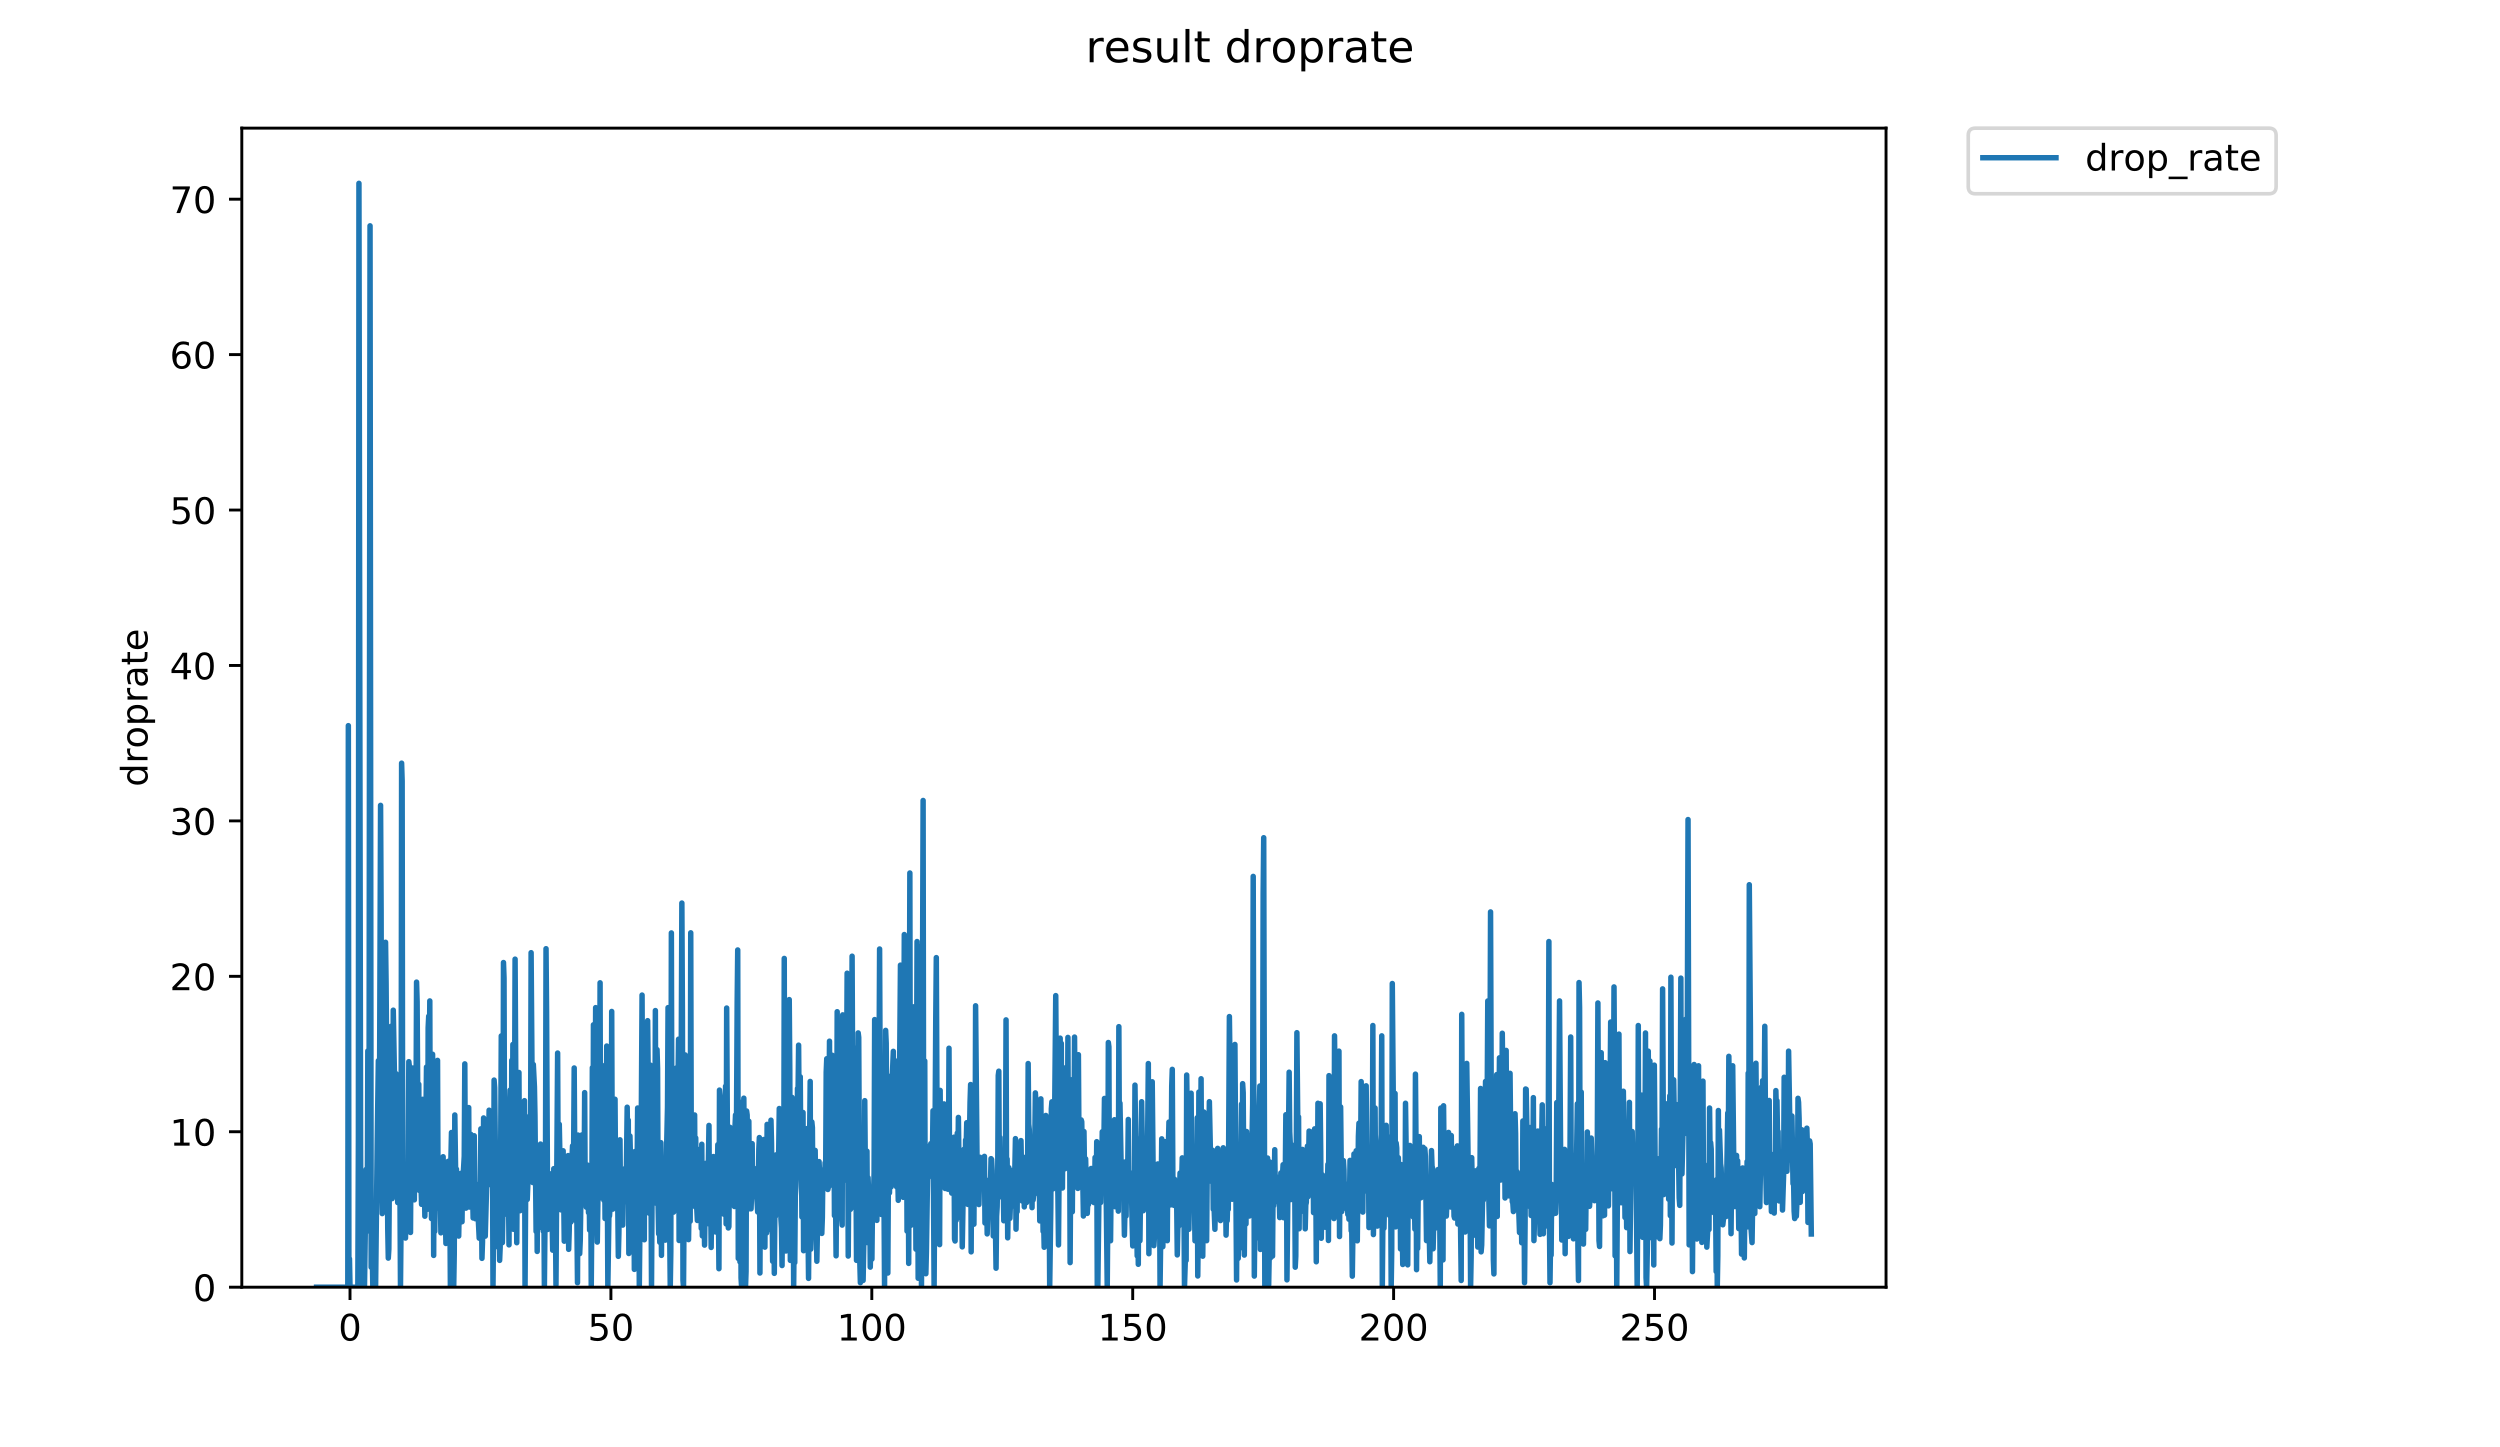 <?xml version="1.0" encoding="utf-8" standalone="no"?>
<!DOCTYPE svg PUBLIC "-//W3C//DTD SVG 1.1//EN"
  "http://www.w3.org/Graphics/SVG/1.1/DTD/svg11.dtd">
<!-- Created with matplotlib (https://matplotlib.org/) -->
<svg height="396pt" version="1.1" viewBox="0 0 684 396" width="684pt" xmlns="http://www.w3.org/2000/svg" xmlns:xlink="http://www.w3.org/1999/xlink">
 <defs>
  <style type="text/css">
*{stroke-linecap:butt;stroke-linejoin:round;}
  </style>
 </defs>
 <g id="figure_1">
  <g id="patch_1">
   <path d="M 0 396 
L 684 396 
L 684 0 
L 0 0 
z
" style="fill:#ffffff;"/>
  </g>
  <g id="axes_1">
   <g id="patch_2">
    <path d="M 66.159 352.174 
L 516.019 352.174 
L 516.019 35.062 
L 66.159 35.062 
z
" style="fill:#ffffff;"/>
   </g>
   <g id="matplotlib.axis_1">
    <g id="xtick_1">
     <g id="line2d_1">
      <defs>
       <path d="M 0 0 
L 0 3.5 
" id="mbf73b83c61" style="stroke:#000000;stroke-width:0.8;"/>
      </defs>
      <g>
       <use style="stroke:#000000;stroke-width:0.8;" x="95.762" xlink:href="#mbf73b83c61" y="352.174"/>
      </g>
     </g>
     <g id="text_1">
      <!-- 0 -->
      <defs>
       <path d="M 31.781 66.406 
Q 24.172 66.406 20.328 58.906 
Q 16.5 51.422 16.5 36.375 
Q 16.5 21.391 20.328 13.891 
Q 24.172 6.391 31.781 6.391 
Q 39.453 6.391 43.281 13.891 
Q 47.125 21.391 47.125 36.375 
Q 47.125 51.422 43.281 58.906 
Q 39.453 66.406 31.781 66.406 
z
M 31.781 74.219 
Q 44.047 74.219 50.516 64.516 
Q 56.984 54.828 56.984 36.375 
Q 56.984 17.969 50.516 8.266 
Q 44.047 -1.422 31.781 -1.422 
Q 19.531 -1.422 13.062 8.266 
Q 6.594 17.969 6.594 36.375 
Q 6.594 54.828 13.062 64.516 
Q 19.531 74.219 31.781 74.219 
z
" id="DejaVuSans-48"/>
      </defs>
      <g transform="translate(92.581 366.773)scale(0.1 -0.1)">
       <use xlink:href="#DejaVuSans-48"/>
      </g>
     </g>
    </g>
    <g id="xtick_2">
     <g id="line2d_2">
      <g>
       <use style="stroke:#000000;stroke-width:0.8;" x="167.145" xlink:href="#mbf73b83c61" y="352.174"/>
      </g>
     </g>
     <g id="text_2">
      <!-- 50 -->
      <defs>
       <path d="M 10.797 72.906 
L 49.516 72.906 
L 49.516 64.594 
L 19.828 64.594 
L 19.828 46.734 
Q 21.969 47.469 24.109 47.828 
Q 26.266 48.188 28.422 48.188 
Q 40.625 48.188 47.75 41.5 
Q 54.891 34.812 54.891 23.391 
Q 54.891 11.625 47.562 5.094 
Q 40.234 -1.422 26.906 -1.422 
Q 22.312 -1.422 17.547 -0.641 
Q 12.797 0.141 7.719 1.703 
L 7.719 11.625 
Q 12.109 9.234 16.797 8.062 
Q 21.484 6.891 26.703 6.891 
Q 35.156 6.891 40.078 11.328 
Q 45.016 15.766 45.016 23.391 
Q 45.016 31 40.078 35.438 
Q 35.156 39.891 26.703 39.891 
Q 22.75 39.891 18.812 39.016 
Q 14.891 38.141 10.797 36.281 
z
" id="DejaVuSans-53"/>
      </defs>
      <g transform="translate(160.782 366.773)scale(0.1 -0.1)">
       <use xlink:href="#DejaVuSans-53"/>
       <use x="63.623" xlink:href="#DejaVuSans-48"/>
      </g>
     </g>
    </g>
    <g id="xtick_3">
     <g id="line2d_3">
      <g>
       <use style="stroke:#000000;stroke-width:0.8;" x="238.527" xlink:href="#mbf73b83c61" y="352.174"/>
      </g>
     </g>
     <g id="text_3">
      <!-- 100 -->
      <defs>
       <path d="M 12.406 8.297 
L 28.516 8.297 
L 28.516 63.922 
L 10.984 60.406 
L 10.984 69.391 
L 28.422 72.906 
L 38.281 72.906 
L 38.281 8.297 
L 54.391 8.297 
L 54.391 0 
L 12.406 0 
z
" id="DejaVuSans-49"/>
      </defs>
      <g transform="translate(228.983 366.773)scale(0.1 -0.1)">
       <use xlink:href="#DejaVuSans-49"/>
       <use x="63.623" xlink:href="#DejaVuSans-48"/>
       <use x="127.246" xlink:href="#DejaVuSans-48"/>
      </g>
     </g>
    </g>
    <g id="xtick_4">
     <g id="line2d_4">
      <g>
       <use style="stroke:#000000;stroke-width:0.8;" x="309.91" xlink:href="#mbf73b83c61" y="352.174"/>
      </g>
     </g>
     <g id="text_4">
      <!-- 150 -->
      <g transform="translate(300.366 366.773)scale(0.1 -0.1)">
       <use xlink:href="#DejaVuSans-49"/>
       <use x="63.623" xlink:href="#DejaVuSans-53"/>
       <use x="127.246" xlink:href="#DejaVuSans-48"/>
      </g>
     </g>
    </g>
    <g id="xtick_5">
     <g id="line2d_5">
      <g>
       <use style="stroke:#000000;stroke-width:0.8;" x="381.292" xlink:href="#mbf73b83c61" y="352.174"/>
      </g>
     </g>
     <g id="text_5">
      <!-- 200 -->
      <defs>
       <path d="M 19.188 8.297 
L 53.609 8.297 
L 53.609 0 
L 7.328 0 
L 7.328 8.297 
Q 12.938 14.109 22.625 23.891 
Q 32.328 33.688 34.812 36.531 
Q 39.547 41.844 41.422 45.531 
Q 43.312 49.219 43.312 52.781 
Q 43.312 58.594 39.234 62.25 
Q 35.156 65.922 28.609 65.922 
Q 23.969 65.922 18.812 64.312 
Q 13.672 62.703 7.812 59.422 
L 7.812 69.391 
Q 13.766 71.781 18.938 73 
Q 24.125 74.219 28.422 74.219 
Q 39.75 74.219 46.484 68.547 
Q 53.219 62.891 53.219 53.422 
Q 53.219 48.922 51.531 44.891 
Q 49.859 40.875 45.406 35.406 
Q 44.188 33.984 37.641 27.219 
Q 31.109 20.453 19.188 8.297 
z
" id="DejaVuSans-50"/>
      </defs>
      <g transform="translate(371.748 366.773)scale(0.1 -0.1)">
       <use xlink:href="#DejaVuSans-50"/>
       <use x="63.623" xlink:href="#DejaVuSans-48"/>
       <use x="127.246" xlink:href="#DejaVuSans-48"/>
      </g>
     </g>
    </g>
    <g id="xtick_6">
     <g id="line2d_6">
      <g>
       <use style="stroke:#000000;stroke-width:0.8;" x="452.674" xlink:href="#mbf73b83c61" y="352.174"/>
      </g>
     </g>
     <g id="text_6">
      <!-- 250 -->
      <g transform="translate(443.13 366.773)scale(0.1 -0.1)">
       <use xlink:href="#DejaVuSans-50"/>
       <use x="63.623" xlink:href="#DejaVuSans-53"/>
       <use x="127.246" xlink:href="#DejaVuSans-48"/>
      </g>
     </g>
    </g>
   </g>
   <g id="matplotlib.axis_2">
    <g id="ytick_1">
     <g id="line2d_7">
      <defs>
       <path d="M 0 0 
L -3.5 0 
" id="m38c3572219" style="stroke:#000000;stroke-width:0.8;"/>
      </defs>
      <g>
       <use style="stroke:#000000;stroke-width:0.8;" x="66.159" xlink:href="#m38c3572219" y="352.174"/>
      </g>
     </g>
     <g id="text_7">
      <!-- 0 -->
      <g transform="translate(52.796 355.973)scale(0.1 -0.1)">
       <use xlink:href="#DejaVuSans-48"/>
      </g>
     </g>
    </g>
    <g id="ytick_2">
     <g id="line2d_8">
      <g>
       <use style="stroke:#000000;stroke-width:0.8;" x="66.159" xlink:href="#m38c3572219" y="309.649"/>
      </g>
     </g>
     <g id="text_8">
      <!-- 10 -->
      <g transform="translate(46.434 313.448)scale(0.1 -0.1)">
       <use xlink:href="#DejaVuSans-49"/>
       <use x="63.623" xlink:href="#DejaVuSans-48"/>
      </g>
     </g>
    </g>
    <g id="ytick_3">
     <g id="line2d_9">
      <g>
       <use style="stroke:#000000;stroke-width:0.8;" x="66.159" xlink:href="#m38c3572219" y="267.123"/>
      </g>
     </g>
     <g id="text_9">
      <!-- 20 -->
      <g transform="translate(46.434 270.922)scale(0.1 -0.1)">
       <use xlink:href="#DejaVuSans-50"/>
       <use x="63.623" xlink:href="#DejaVuSans-48"/>
      </g>
     </g>
    </g>
    <g id="ytick_4">
     <g id="line2d_10">
      <g>
       <use style="stroke:#000000;stroke-width:0.8;" x="66.159" xlink:href="#m38c3572219" y="224.597"/>
      </g>
     </g>
     <g id="text_10">
      <!-- 30 -->
      <defs>
       <path d="M 40.578 39.312 
Q 47.656 37.797 51.625 33 
Q 55.609 28.219 55.609 21.188 
Q 55.609 10.406 48.188 4.484 
Q 40.766 -1.422 27.094 -1.422 
Q 22.516 -1.422 17.656 -0.516 
Q 12.797 0.391 7.625 2.203 
L 7.625 11.719 
Q 11.719 9.328 16.594 8.109 
Q 21.484 6.891 26.812 6.891 
Q 36.078 6.891 40.938 10.547 
Q 45.797 14.203 45.797 21.188 
Q 45.797 27.641 41.281 31.266 
Q 36.766 34.906 28.719 34.906 
L 20.219 34.906 
L 20.219 43.016 
L 29.109 43.016 
Q 36.375 43.016 40.234 45.922 
Q 44.094 48.828 44.094 54.297 
Q 44.094 59.906 40.109 62.906 
Q 36.141 65.922 28.719 65.922 
Q 24.656 65.922 20.016 65.031 
Q 15.375 64.156 9.812 62.312 
L 9.812 71.094 
Q 15.438 72.656 20.344 73.438 
Q 25.25 74.219 29.594 74.219 
Q 40.828 74.219 47.359 69.109 
Q 53.906 64.016 53.906 55.328 
Q 53.906 49.266 50.438 45.094 
Q 46.969 40.922 40.578 39.312 
z
" id="DejaVuSans-51"/>
      </defs>
      <g transform="translate(46.434 228.397)scale(0.1 -0.1)">
       <use xlink:href="#DejaVuSans-51"/>
       <use x="63.623" xlink:href="#DejaVuSans-48"/>
      </g>
     </g>
    </g>
    <g id="ytick_5">
     <g id="line2d_11">
      <g>
       <use style="stroke:#000000;stroke-width:0.8;" x="66.159" xlink:href="#m38c3572219" y="182.072"/>
      </g>
     </g>
     <g id="text_11">
      <!-- 40 -->
      <defs>
       <path d="M 37.797 64.312 
L 12.891 25.391 
L 37.797 25.391 
z
M 35.203 72.906 
L 47.609 72.906 
L 47.609 25.391 
L 58.016 25.391 
L 58.016 17.188 
L 47.609 17.188 
L 47.609 0 
L 37.797 0 
L 37.797 17.188 
L 4.891 17.188 
L 4.891 26.703 
z
" id="DejaVuSans-52"/>
      </defs>
      <g transform="translate(46.434 185.871)scale(0.1 -0.1)">
       <use xlink:href="#DejaVuSans-52"/>
       <use x="63.623" xlink:href="#DejaVuSans-48"/>
      </g>
     </g>
    </g>
    <g id="ytick_6">
     <g id="line2d_12">
      <g>
       <use style="stroke:#000000;stroke-width:0.8;" x="66.159" xlink:href="#m38c3572219" y="139.546"/>
      </g>
     </g>
     <g id="text_12">
      <!-- 50 -->
      <g transform="translate(46.434 143.345)scale(0.1 -0.1)">
       <use xlink:href="#DejaVuSans-53"/>
       <use x="63.623" xlink:href="#DejaVuSans-48"/>
      </g>
     </g>
    </g>
    <g id="ytick_7">
     <g id="line2d_13">
      <g>
       <use style="stroke:#000000;stroke-width:0.8;" x="66.159" xlink:href="#m38c3572219" y="97.021"/>
      </g>
     </g>
     <g id="text_13">
      <!-- 60 -->
      <defs>
       <path d="M 33.016 40.375 
Q 26.375 40.375 22.484 35.828 
Q 18.609 31.297 18.609 23.391 
Q 18.609 15.531 22.484 10.953 
Q 26.375 6.391 33.016 6.391 
Q 39.656 6.391 43.531 10.953 
Q 47.406 15.531 47.406 23.391 
Q 47.406 31.297 43.531 35.828 
Q 39.656 40.375 33.016 40.375 
z
M 52.594 71.297 
L 52.594 62.312 
Q 48.875 64.062 45.094 64.984 
Q 41.312 65.922 37.594 65.922 
Q 27.828 65.922 22.672 59.328 
Q 17.531 52.734 16.797 39.406 
Q 19.672 43.656 24.016 45.922 
Q 28.375 48.188 33.594 48.188 
Q 44.578 48.188 50.953 41.516 
Q 57.328 34.859 57.328 23.391 
Q 57.328 12.156 50.688 5.359 
Q 44.047 -1.422 33.016 -1.422 
Q 20.359 -1.422 13.672 8.266 
Q 6.984 17.969 6.984 36.375 
Q 6.984 53.656 15.188 63.938 
Q 23.391 74.219 37.203 74.219 
Q 40.922 74.219 44.703 73.484 
Q 48.484 72.75 52.594 71.297 
z
" id="DejaVuSans-54"/>
      </defs>
      <g transform="translate(46.434 100.82)scale(0.1 -0.1)">
       <use xlink:href="#DejaVuSans-54"/>
       <use x="63.623" xlink:href="#DejaVuSans-48"/>
      </g>
     </g>
    </g>
    <g id="ytick_8">
     <g id="line2d_14">
      <g>
       <use style="stroke:#000000;stroke-width:0.8;" x="66.159" xlink:href="#m38c3572219" y="54.495"/>
      </g>
     </g>
     <g id="text_14">
      <!-- 70 -->
      <defs>
       <path d="M 8.203 72.906 
L 55.078 72.906 
L 55.078 68.703 
L 28.609 0 
L 18.312 0 
L 43.219 64.594 
L 8.203 64.594 
z
" id="DejaVuSans-55"/>
      </defs>
      <g transform="translate(46.434 58.294)scale(0.1 -0.1)">
       <use xlink:href="#DejaVuSans-55"/>
       <use x="63.623" xlink:href="#DejaVuSans-48"/>
      </g>
     </g>
    </g>
    <g id="text_15">
     <!-- droprate -->
     <defs>
      <path d="M 45.406 46.391 
L 45.406 75.984 
L 54.391 75.984 
L 54.391 0 
L 45.406 0 
L 45.406 8.203 
Q 42.578 3.328 38.25 0.953 
Q 33.938 -1.422 27.875 -1.422 
Q 17.969 -1.422 11.734 6.484 
Q 5.516 14.406 5.516 27.297 
Q 5.516 40.188 11.734 48.094 
Q 17.969 56 27.875 56 
Q 33.938 56 38.25 53.625 
Q 42.578 51.266 45.406 46.391 
z
M 14.797 27.297 
Q 14.797 17.391 18.875 11.75 
Q 22.953 6.109 30.078 6.109 
Q 37.203 6.109 41.297 11.75 
Q 45.406 17.391 45.406 27.297 
Q 45.406 37.203 41.297 42.844 
Q 37.203 48.484 30.078 48.484 
Q 22.953 48.484 18.875 42.844 
Q 14.797 37.203 14.797 27.297 
z
" id="DejaVuSans-100"/>
      <path d="M 41.109 46.297 
Q 39.594 47.172 37.812 47.578 
Q 36.031 48 33.891 48 
Q 26.266 48 22.188 43.047 
Q 18.109 38.094 18.109 28.812 
L 18.109 0 
L 9.078 0 
L 9.078 54.688 
L 18.109 54.688 
L 18.109 46.188 
Q 20.953 51.172 25.484 53.578 
Q 30.031 56 36.531 56 
Q 37.453 56 38.578 55.875 
Q 39.703 55.766 41.062 55.516 
z
" id="DejaVuSans-114"/>
      <path d="M 30.609 48.391 
Q 23.391 48.391 19.188 42.75 
Q 14.984 37.109 14.984 27.297 
Q 14.984 17.484 19.156 11.844 
Q 23.344 6.203 30.609 6.203 
Q 37.797 6.203 41.984 11.859 
Q 46.188 17.531 46.188 27.297 
Q 46.188 37.016 41.984 42.703 
Q 37.797 48.391 30.609 48.391 
z
M 30.609 56 
Q 42.328 56 49.016 48.375 
Q 55.719 40.766 55.719 27.297 
Q 55.719 13.875 49.016 6.219 
Q 42.328 -1.422 30.609 -1.422 
Q 18.844 -1.422 12.172 6.219 
Q 5.516 13.875 5.516 27.297 
Q 5.516 40.766 12.172 48.375 
Q 18.844 56 30.609 56 
z
" id="DejaVuSans-111"/>
      <path d="M 18.109 8.203 
L 18.109 -20.797 
L 9.078 -20.797 
L 9.078 54.688 
L 18.109 54.688 
L 18.109 46.391 
Q 20.953 51.266 25.266 53.625 
Q 29.594 56 35.594 56 
Q 45.562 56 51.781 48.094 
Q 58.016 40.188 58.016 27.297 
Q 58.016 14.406 51.781 6.484 
Q 45.562 -1.422 35.594 -1.422 
Q 29.594 -1.422 25.266 0.953 
Q 20.953 3.328 18.109 8.203 
z
M 48.688 27.297 
Q 48.688 37.203 44.609 42.844 
Q 40.531 48.484 33.406 48.484 
Q 26.266 48.484 22.188 42.844 
Q 18.109 37.203 18.109 27.297 
Q 18.109 17.391 22.188 11.75 
Q 26.266 6.109 33.406 6.109 
Q 40.531 6.109 44.609 11.75 
Q 48.688 17.391 48.688 27.297 
z
" id="DejaVuSans-112"/>
      <path d="M 34.281 27.484 
Q 23.391 27.484 19.188 25 
Q 14.984 22.516 14.984 16.5 
Q 14.984 11.719 18.141 8.906 
Q 21.297 6.109 26.703 6.109 
Q 34.188 6.109 38.703 11.406 
Q 43.219 16.703 43.219 25.484 
L 43.219 27.484 
z
M 52.203 31.203 
L 52.203 0 
L 43.219 0 
L 43.219 8.297 
Q 40.141 3.328 35.547 0.953 
Q 30.953 -1.422 24.312 -1.422 
Q 15.922 -1.422 10.953 3.297 
Q 6 8.016 6 15.922 
Q 6 25.141 12.172 29.828 
Q 18.359 34.516 30.609 34.516 
L 43.219 34.516 
L 43.219 35.406 
Q 43.219 41.609 39.141 45 
Q 35.062 48.391 27.688 48.391 
Q 23 48.391 18.547 47.266 
Q 14.109 46.141 10.016 43.891 
L 10.016 52.203 
Q 14.938 54.109 19.578 55.047 
Q 24.219 56 28.609 56 
Q 40.484 56 46.344 49.844 
Q 52.203 43.703 52.203 31.203 
z
" id="DejaVuSans-97"/>
      <path d="M 18.312 70.219 
L 18.312 54.688 
L 36.812 54.688 
L 36.812 47.703 
L 18.312 47.703 
L 18.312 18.016 
Q 18.312 11.328 20.141 9.422 
Q 21.969 7.516 27.594 7.516 
L 36.812 7.516 
L 36.812 0 
L 27.594 0 
Q 17.188 0 13.234 3.875 
Q 9.281 7.766 9.281 18.016 
L 9.281 47.703 
L 2.688 47.703 
L 2.688 54.688 
L 9.281 54.688 
L 9.281 70.219 
z
" id="DejaVuSans-116"/>
      <path d="M 56.203 29.594 
L 56.203 25.203 
L 14.891 25.203 
Q 15.484 15.922 20.484 11.062 
Q 25.484 6.203 34.422 6.203 
Q 39.594 6.203 44.453 7.469 
Q 49.312 8.734 54.109 11.281 
L 54.109 2.781 
Q 49.266 0.734 44.188 -0.344 
Q 39.109 -1.422 33.891 -1.422 
Q 20.797 -1.422 13.156 6.188 
Q 5.516 13.812 5.516 26.812 
Q 5.516 40.234 12.766 48.109 
Q 20.016 56 32.328 56 
Q 43.359 56 49.781 48.891 
Q 56.203 41.797 56.203 29.594 
z
M 47.219 32.234 
Q 47.125 39.594 43.094 43.984 
Q 39.062 48.391 32.422 48.391 
Q 24.906 48.391 20.391 44.141 
Q 15.875 39.891 15.188 32.172 
z
" id="DejaVuSans-101"/>
     </defs>
     <g transform="translate(40.354 215.236)rotate(-90)scale(0.1 -0.1)">
      <use xlink:href="#DejaVuSans-100"/>
      <use x="63.477" xlink:href="#DejaVuSans-114"/>
      <use x="104.559" xlink:href="#DejaVuSans-111"/>
      <use x="165.74" xlink:href="#DejaVuSans-112"/>
      <use x="229.217" xlink:href="#DejaVuSans-114"/>
      <use x="270.33" xlink:href="#DejaVuSans-97"/>
      <use x="331.609" xlink:href="#DejaVuSans-116"/>
      <use x="370.818" xlink:href="#DejaVuSans-101"/>
     </g>
    </g>
   </g>
   <g id="line2d_15">
    <path clip-path="url(#pcb92c1b53f)" d="M 86.607 352.174 
L 95.157 352.174 
L 95.308 198.541 
L 95.459 350.952 
L 95.612 344.388 
L 95.763 352.174 
L 97.903 352.174 
L 98.055 311.988 
L 98.205 50.163 
L 98.659 315.672 
L 98.81 352.174 
L 99.722 352.174 
L 100.181 319.93 
L 100.331 336.899 
L 100.483 333.975 
L 100.635 287.54 
L 100.785 288.539 
L 100.94 336.775 
L 101.244 61.785 
L 101.547 346.714 
L 101.698 346.707 
L 101.85 343.087 
L 102.002 352.174 
L 102.305 347.335 
L 102.456 349.741 
L 102.609 340.144 
L 102.76 352.174 
L 103.214 311.964 
L 103.516 290.208 
L 103.666 328.345 
L 103.82 303.335 
L 104.122 220.345 
L 104.274 249.338 
L 104.425 323.014 
L 104.576 332.04 
L 104.727 330.21 
L 104.88 325.107 
L 105.033 329.285 
L 105.185 323.221 
L 105.335 268.098 
L 105.485 257.809 
L 105.635 268.959 
L 105.786 289.331 
L 106.087 336.265 
L 106.237 344.22 
L 106.387 341.772 
L 106.538 321.668 
L 106.688 322.235 
L 106.839 288.721 
L 106.991 280.794 
L 107.143 290.473 
L 107.295 327.943 
L 107.446 318.202 
L 107.599 276.386 
L 108.207 309.527 
L 108.358 293.77 
L 108.812 329.023 
L 108.963 296.123 
L 109.113 319.133 
L 109.266 318.998 
L 109.417 323.416 
L 109.571 352.174 
L 109.727 335.093 
L 109.878 208.802 
L 110.029 213.662 
L 110.183 333.008 
L 110.335 329.792 
L 110.488 335.934 
L 110.642 335.474 
L 110.792 324.028 
L 110.942 338.732 
L 111.249 318.951 
L 111.4 321.235 
L 111.551 334.506 
L 111.854 290.473 
L 112.007 291.768 
L 112.158 300.61 
L 112.312 337.2 
L 112.464 311.702 
L 112.615 315.827 
L 112.766 313.014 
L 112.916 292.21 
L 113.067 294.295 
L 113.217 326.795 
L 113.367 328.276 
L 113.667 296.493 
L 113.817 305.738 
L 113.968 268.707 
L 114.123 274.042 
L 114.429 321.498 
L 114.579 296.653 
L 114.732 325.708 
L 115.036 319.838 
L 115.338 329.502 
L 115.488 327.317 
L 115.638 300.776 
L 115.789 302.754 
L 116.089 322.762 
L 116.239 332.759 
L 116.69 291.945 
L 116.992 330.85 
L 117.142 281.196 
L 117.292 278.03 
L 117.442 294.575 
L 117.592 273.854 
L 117.743 326.289 
L 117.893 296.413 
L 118.051 333.404 
L 118.352 288.447 
L 118.502 305.202 
L 118.652 343.483 
L 118.805 295.105 
L 118.955 336.899 
L 119.256 299.093 
L 119.559 318.951 
L 119.71 290.12 
L 119.863 330.551 
L 120.171 319.092 
L 120.322 320.327 
L 120.63 337.305 
L 120.935 322.625 
L 121.087 324.719 
L 121.24 316.484 
L 121.391 334.804 
L 121.542 319.369 
L 121.695 332.073 
L 121.851 333.248 
L 122.004 340.212 
L 122.307 326.695 
L 122.459 328.34 
L 122.612 317.746 
L 122.92 325.555 
L 123.071 327.653 
L 123.224 352.174 
L 123.375 316.838 
L 123.525 309.853 
L 123.829 334.327 
L 123.982 338.355 
L 124.133 352.174 
L 124.284 343.062 
L 124.434 305.059 
L 124.737 325.916 
L 124.888 319.868 
L 125.04 330.978 
L 125.499 338.19 
L 125.651 330.083 
L 125.803 334.56 
L 125.954 334.197 
L 126.106 321.027 
L 126.408 334.269 
L 126.559 321.571 
L 126.711 321.799 
L 127.017 316.349 
L 127.169 291.078 
L 127.319 322.164 
L 127.473 330.551 
L 127.624 315.004 
L 128.086 326.089 
L 128.239 303.033 
L 128.391 330.254 
L 128.542 314.401 
L 128.694 322.953 
L 128.845 310.375 
L 128.995 312.402 
L 129.449 333.233 
L 129.75 310.745 
L 130.053 333.44 
L 130.203 323.909 
L 130.354 331.576 
L 130.506 326.364 
L 131.109 338.765 
L 131.411 333.314 
L 131.562 308.855 
L 131.862 344.287 
L 132.012 339.901 
L 132.313 305.871 
L 132.463 329.502 
L 132.614 319.884 
L 132.765 338.211 
L 133.367 316.228 
L 133.518 324.229 
L 133.821 303.751 
L 133.973 319.61 
L 134.124 308.434 
L 134.427 324.121 
L 134.729 313.705 
L 134.88 352.174 
L 135.031 336.986 
L 135.186 295.513 
L 135.337 297.576 
L 135.64 324.738 
L 135.791 322.217 
L 135.943 323.607 
L 136.244 341.192 
L 136.395 313.736 
L 136.697 344.842 
L 136.848 341.223 
L 137.149 283.427 
L 137.45 339.989 
L 137.601 330.974 
L 137.752 263.351 
L 137.903 267.61 
L 138.055 317.596 
L 138.356 332.192 
L 138.508 329.404 
L 138.659 312.63 
L 138.81 310.386 
L 138.96 311.163 
L 139.262 340.598 
L 139.412 303.224 
L 139.564 298.26 
L 139.716 334.632 
L 139.868 329.696 
L 140.018 290.12 
L 140.169 322.133 
L 140.32 285.766 
L 140.471 336.334 
L 140.773 304.653 
L 140.926 262.425 
L 141.381 340.007 
L 141.683 295.514 
L 141.834 323.782 
L 141.984 293.434 
L 142.135 324.149 
L 142.286 331.25 
L 142.591 312.345 
L 142.891 324.6 
L 143.045 326.586 
L 143.197 323.658 
L 143.348 303.712 
L 143.5 301.143 
L 143.651 352.174 
L 143.956 305.728 
L 144.257 328.173 
L 144.708 316.009 
L 144.859 306.699 
L 145.009 305.195 
L 145.161 313.46 
L 145.312 260.656 
L 145.615 300.536 
L 145.766 323.539 
L 145.917 291.246 
L 146.219 297.342 
L 146.369 305.262 
L 146.675 336.921 
L 146.825 314.957 
L 146.976 342.391 
L 147.127 317.98 
L 147.278 326.622 
L 147.429 326.089 
L 147.58 318.362 
L 147.731 322.825 
L 147.882 313.014 
L 148.036 335.841 
L 148.187 332.098 
L 148.338 332.25 
L 148.489 330.154 
L 148.639 336.877 
L 148.79 327.045 
L 148.941 352.174 
L 149.243 319.791 
L 149.393 259.568 
L 149.544 277.021 
L 149.85 336.379 
L 150 325.243 
L 150.152 334.349 
L 150.303 335.748 
L 150.454 321.147 
L 150.606 322.958 
L 150.757 327.414 
L 150.909 325.596 
L 151.211 342.049 
L 151.363 336.334 
L 151.513 319.745 
L 151.812 330.976 
L 151.963 332.622 
L 152.113 351.563 
L 152.566 288.111 
L 152.717 322.364 
L 153.019 307.606 
L 153.472 331.011 
L 153.775 324.914 
L 153.926 329.204 
L 154.077 314.85 
L 154.379 339.593 
L 154.529 338.019 
L 154.68 331.159 
L 154.831 329.561 
L 154.982 320.933 
L 155.284 323.74 
L 155.435 316.17 
L 155.586 341.817 
L 155.737 336.771 
L 155.888 321.624 
L 156.039 323.021 
L 156.189 334.353 
L 156.493 317.044 
L 156.644 313.515 
L 156.797 314.782 
L 156.948 314.249 
L 157.1 292.202 
L 157.25 316.843 
L 157.399 321.212 
L 157.549 333.985 
L 157.699 329.436 
L 157.849 334.96 
L 158.002 350.954 
L 158.154 310.553 
L 158.604 343.001 
L 158.754 339.442 
L 159.203 310.519 
L 159.353 313.907 
L 159.504 326.549 
L 159.656 327.494 
L 159.808 325.017 
L 159.96 298.942 
L 160.109 327.269 
L 160.259 320.265 
L 160.409 330.286 
L 160.709 318.757 
L 161.015 331.781 
L 161.165 324.108 
L 161.315 336.55 
L 161.614 320.219 
L 161.764 352.174 
L 161.914 333.712 
L 162.064 292.124 
L 162.214 336.265 
L 162.365 280.386 
L 162.516 322.972 
L 162.667 294.823 
L 162.817 307.443 
L 162.967 275.689 
L 163.117 277.417 
L 163.266 331.895 
L 163.416 339.83 
L 163.871 308.434 
L 164.027 317.822 
L 164.182 268.895 
L 164.332 327.734 
L 164.634 291.423 
L 164.786 323.621 
L 164.938 300.683 
L 165.088 297.184 
L 165.239 328.413 
L 165.39 309.77 
L 165.542 333.395 
L 165.693 313.681 
L 165.846 324.466 
L 165.999 286.197 
L 166.304 352.174 
L 166.605 331.861 
L 166.756 332.706 
L 166.908 330.397 
L 167.06 330.697 
L 167.211 325.362 
L 167.363 276.735 
L 167.514 319.658 
L 167.664 330.82 
L 167.816 312.306 
L 167.968 324.48 
L 168.272 300.756 
L 168.423 321.937 
L 168.573 321.937 
L 168.724 329.632 
L 168.875 328.127 
L 169.026 330.383 
L 169.176 343.734 
L 169.326 337.489 
L 169.628 311.848 
L 169.781 330.49 
L 170.084 323.164 
L 170.386 335.188 
L 170.536 325.787 
L 170.687 329.023 
L 170.84 320.33 
L 170.99 321.566 
L 171.141 319.559 
L 171.293 326.925 
L 171.596 302.934 
L 171.748 314.596 
L 171.899 306.48 
L 172.051 342.958 
L 172.202 331.46 
L 172.353 310.804 
L 172.504 317.087 
L 172.654 315.424 
L 172.804 328.345 
L 172.954 329.987 
L 173.104 322.068 
L 173.254 323.354 
L 173.403 318.472 
L 173.554 347.3 
L 173.706 315.063 
L 173.856 340.176 
L 174.008 319.555 
L 174.158 327.927 
L 174.309 320.356 
L 174.459 303.153 
L 174.76 319.791 
L 174.912 352.174 
L 175.213 323.441 
L 175.363 320.968 
L 175.668 272.252 
L 175.822 311.388 
L 175.978 308.709 
L 176.132 295.513 
L 176.288 339.198 
L 176.443 282.382 
L 176.594 302.896 
L 176.744 284.256 
L 176.894 328.311 
L 177.195 279.256 
L 177.345 293.962 
L 177.646 331.953 
L 177.947 291.423 
L 178.253 352.174 
L 178.403 326.512 
L 178.554 321.668 
L 178.705 325.749 
L 178.855 315.195 
L 179.156 320.968 
L 179.309 276.493 
L 179.461 329.187 
L 179.763 287.171 
L 179.913 292.382 
L 180.064 330.147 
L 180.215 337.594 
L 180.365 333.206 
L 180.516 339.887 
L 180.667 330.594 
L 180.818 312.63 
L 180.976 343.47 
L 181.126 319.884 
L 181.278 319.415 
L 181.428 321.013 
L 181.578 326.214 
L 181.728 324.33 
L 181.878 324.56 
L 182.027 339.306 
L 182.328 316.685 
L 182.628 302.94 
L 182.778 275.689 
L 182.928 278.643 
L 183.079 322.364 
L 183.382 352.174 
L 183.533 342.44 
L 183.685 255.25 
L 183.835 315.355 
L 183.988 329.22 
L 184.139 324.836 
L 184.291 331.636 
L 184.443 326.089 
L 184.593 301.315 
L 184.743 322.244 
L 184.894 322.235 
L 185.045 292.202 
L 185.197 321.191 
L 185.65 284.327 
L 185.801 339.398 
L 185.952 302.216 
L 186.103 300.536 
L 186.254 319.838 
L 186.557 247.075 
L 186.709 277.058 
L 186.86 350.323 
L 187.011 352.174 
L 187.463 288.63 
L 187.767 312.742 
L 187.92 302.782 
L 188.071 300.997 
L 188.384 339.162 
L 188.685 318.521 
L 188.834 334.144 
L 188.985 255.218 
L 189.138 316.636 
L 189.288 313.736 
L 189.442 307.716 
L 189.745 317.421 
L 189.896 307.154 
L 190.047 305.059 
L 190.197 330.156 
L 190.347 311.345 
L 190.499 327.908 
L 190.802 333.923 
L 190.952 319.662 
L 191.103 321.134 
L 191.254 314.509 
L 191.707 319.18 
L 191.857 336.08 
L 192.008 313.07 
L 192.158 338.148 
L 192.309 328.379 
L 192.46 330.21 
L 192.615 329.668 
L 192.766 340.664 
L 193.067 318.304 
L 193.222 334.892 
L 193.373 320.674 
L 193.523 321.844 
L 193.674 322.106 
L 193.825 317.347 
L 193.975 307.917 
L 194.125 334.917 
L 194.426 327.676 
L 194.577 341.303 
L 194.729 324.427 
L 194.881 322.028 
L 195.034 321.58 
L 195.186 316.433 
L 195.64 325.309 
L 195.793 337.073 
L 195.944 328.481 
L 196.095 331.25 
L 196.397 313.182 
L 196.7 347.119 
L 196.851 298.251 
L 197.001 299.704 
L 197.152 315.004 
L 197.303 316.838 
L 197.605 328.315 
L 197.757 324.836 
L 197.907 331.122 
L 198.059 332.212 
L 198.212 322.868 
L 198.363 326.726 
L 198.514 297.184 
L 198.665 334.867 
L 198.815 275.799 
L 199.119 327.018 
L 199.271 335.968 
L 199.421 335.63 
L 199.725 308.434 
L 199.877 316.033 
L 200.028 317.347 
L 200.18 320.896 
L 200.332 308.939 
L 200.482 312.799 
L 200.633 326.475 
L 200.783 325.243 
L 200.936 330.1 
L 201.088 308.496 
L 201.238 305.059 
L 201.389 328.019 
L 201.69 274.19 
L 201.84 259.913 
L 201.992 344.31 
L 202.144 319.369 
L 202.449 345.244 
L 202.599 301.606 
L 202.753 349.62 
L 202.904 352.174 
L 203.055 304.653 
L 203.358 339.269 
L 203.509 300.462 
L 203.97 352.174 
L 204.12 347.916 
L 204.271 303.974 
L 204.421 305.059 
L 204.578 320.295 
L 204.728 308.917 
L 204.882 306.764 
L 205.034 325.807 
L 205.188 330.733 
L 205.339 328.173 
L 205.489 330.728 
L 205.642 326.089 
L 205.793 312.899 
L 205.943 325.792 
L 206.244 319.604 
L 206.395 319.745 
L 206.547 325.482 
L 206.85 327.557 
L 207.004 326.455 
L 207.31 331.597 
L 207.462 329.792 
L 207.613 314.401 
L 207.763 311.237 
L 207.917 348.296 
L 208.069 319.555 
L 208.369 313.907 
L 208.67 338.693 
L 208.821 332.789 
L 208.971 311.765 
L 209.274 341.223 
L 209.426 316.484 
L 209.73 337.332 
L 209.882 307.635 
L 210.183 336.47 
L 210.636 327.342 
L 210.788 327.628 
L 210.938 306.48 
L 211.089 312.824 
L 211.392 345.087 
L 211.545 340.664 
L 211.695 318.105 
L 211.849 348.389 
L 212.001 330.972 
L 212.152 332.817 
L 212.305 315.982 
L 212.606 325.251 
L 212.756 322.804 
L 212.908 325.482 
L 213.209 303.294 
L 213.36 308.979 
L 213.666 333.495 
L 213.817 335.988 
L 213.968 346.25 
L 214.12 325.444 
L 214.271 321.971 
L 214.421 334.652 
L 214.571 262.228 
L 214.724 338.967 
L 214.877 303.273 
L 215.028 342.27 
L 215.331 311.587 
L 215.482 320.742 
L 215.632 285.479 
L 215.783 338.181 
L 215.936 273.49 
L 216.086 292.822 
L 216.237 344.842 
L 216.387 330.147 
L 216.539 304.386 
L 216.689 300.239 
L 216.841 324.836 
L 216.992 315.063 
L 217.143 352.174 
L 217.294 336.379 
L 217.445 345.443 
L 217.595 327.159 
L 217.746 324.679 
L 218.047 316.331 
L 218.197 297.795 
L 218.347 299.324 
L 218.499 285.956 
L 218.649 306.217 
L 218.8 310.375 
L 218.951 294.607 
L 219.105 317.089 
L 219.256 315.743 
L 219.407 332.957 
L 219.558 327.874 
L 219.708 304.379 
L 219.858 342.195 
L 220.009 339.954 
L 220.16 311.703 
L 220.31 320.402 
L 220.462 322.548 
L 220.764 308.793 
L 221.218 349.768 
L 221.518 310.566 
L 221.668 295.881 
L 221.819 341.772 
L 221.969 336.265 
L 222.119 306.96 
L 222.271 308.496 
L 222.421 329.567 
L 222.73 336.424 
L 222.88 316.177 
L 223.03 314.746 
L 223.33 335.422 
L 223.488 345.077 
L 223.791 329.187 
L 223.941 317.93 
L 224.091 317.81 
L 224.392 324.108 
L 224.542 324.778 
L 224.693 321.058 
L 224.843 337.464 
L 224.993 333.179 
L 225.144 320.493 
L 225.294 322.762 
L 225.446 319.939 
L 225.597 325.084 
L 225.747 318.129 
L 225.897 321.258 
L 226.047 293.349 
L 226.197 289.673 
L 226.498 325.444 
L 226.649 324.797 
L 226.951 284.867 
L 227.101 318.569 
L 227.251 307.345 
L 227.401 324.238 
L 227.551 290.285 
L 227.702 288.721 
L 227.852 317.297 
L 228.153 300.85 
L 228.303 332.594 
L 228.453 312.402 
L 228.753 343.596 
L 228.903 321.536 
L 229.053 276.805 
L 229.204 327.195 
L 229.355 302.287 
L 229.657 324.068 
L 229.808 317.447 
L 229.96 318.856 
L 230.263 332.99 
L 230.415 335.188 
L 230.567 277.663 
L 230.718 285.157 
L 230.87 285.728 
L 231.021 318.713 
L 231.322 310.745 
L 231.473 322.93 
L 231.775 266.27 
L 232.076 343.657 
L 232.378 297.873 
L 232.53 307.347 
L 232.681 330.881 
L 232.832 324.875 
L 233.134 261.616 
L 233.437 329.76 
L 233.589 307.219 
L 233.74 330.335 
L 233.891 286.797 
L 234.041 295.514 
L 234.342 344.832 
L 234.796 282.609 
L 234.947 283.84 
L 235.248 345.443 
L 235.398 350.949 
L 235.548 338.06 
L 235.698 309.894 
L 235.847 316.531 
L 236.147 350.331 
L 236.446 333.791 
L 236.598 301.143 
L 236.9 336.899 
L 237.05 328.989 
L 237.201 314.957 
L 237.351 339.972 
L 237.502 322.235 
L 237.804 330.273 
L 237.955 327.302 
L 238.106 346.691 
L 238.405 334.917 
L 238.555 344.489 
L 238.705 330.697 
L 238.855 329.759 
L 239.004 327.015 
L 239.154 320.833 
L 239.305 278.959 
L 239.607 330.572 
L 239.757 293.962 
L 239.908 333.897 
L 240.058 306.217 
L 240.207 325.174 
L 240.507 292.037 
L 240.657 259.647 
L 240.958 330.82 
L 241.111 332.269 
L 241.261 320.402 
L 241.411 327.051 
L 241.561 326.364 
L 241.71 321.448 
L 241.86 326.942 
L 242.01 352.174 
L 242.311 281.909 
L 242.464 285.408 
L 242.913 348.302 
L 243.212 294.492 
L 243.362 326.364 
L 243.513 297.184 
L 243.814 324.719 
L 243.964 320.265 
L 244.114 295.187 
L 244.413 287.648 
L 244.563 322.719 
L 244.713 323.291 
L 244.863 290.196 
L 245.013 295.8 
L 245.314 324.719 
L 245.464 319.275 
L 245.615 321.013 
L 245.765 328.41 
L 245.915 300.014 
L 246.065 300.628 
L 246.365 264.064 
L 246.516 322.321 
L 246.816 309.219 
L 246.965 287.128 
L 247.115 327.593 
L 247.415 255.693 
L 247.565 324.56 
L 247.714 312.901 
L 247.864 319.133 
L 248.015 296.493 
L 248.164 336.833 
L 248.314 289.582 
L 248.464 307.313 
L 248.62 345.668 
L 248.935 238.85 
L 249.092 329.33 
L 249.249 335.234 
L 249.4 305.463 
L 249.55 327.123 
L 249.85 312.901 
L 249.999 275.469 
L 250.149 294.408 
L 250.299 331.924 
L 250.45 309.466 
L 250.6 341.772 
L 250.904 257.605 
L 251.208 349.73 
L 251.358 319.745 
L 251.509 258.959 
L 251.811 275.24 
L 252.114 352.174 
L 252.564 219.013 
L 252.714 325.174 
L 252.864 320.923 
L 253.014 290.285 
L 253.164 345.325 
L 253.314 348.492 
L 253.464 342.356 
L 253.765 322.804 
L 253.915 321.58 
L 254.065 313.626 
L 254.216 314.347 
L 254.366 319.51 
L 254.515 320.265 
L 254.665 312.901 
L 254.967 321.889 
L 255.118 315.619 
L 255.268 303.905 
L 255.57 352.174 
L 256.023 278.56 
L 256.174 262.005 
L 256.475 328.956 
L 256.625 320.144 
L 256.775 336.242 
L 256.925 325.787 
L 257.075 340.532 
L 257.226 298.329 
L 257.38 324.777 
L 257.535 317.678 
L 257.69 316.588 
L 257.84 308.654 
L 257.992 309.258 
L 258.142 307.183 
L 258.292 302.029 
L 258.442 309.157 
L 258.592 325.174 
L 258.891 309.833 
L 259.041 321.887 
L 259.191 317.297 
L 259.342 325.367 
L 259.493 319.369 
L 259.644 286.797 
L 259.794 318.98 
L 259.944 320.58 
L 260.095 325.635 
L 260.245 325.251 
L 260.396 326.44 
L 260.546 320.813 
L 260.697 319.369 
L 260.855 321.403 
L 261.009 311.135 
L 261.159 339.022 
L 261.309 339.537 
L 261.459 315.409 
L 261.609 333.884 
L 261.759 332.315 
L 261.909 310.015 
L 262.06 320.007 
L 262.213 305.728 
L 262.363 317.397 
L 262.516 318.456 
L 262.972 333.314 
L 263.122 327.457 
L 263.273 341.144 
L 263.574 323.871 
L 263.726 314.455 
L 263.88 323.741 
L 264.032 326.126 
L 264.184 311.894 
L 264.34 313.889 
L 264.5 307.167 
L 264.652 325.556 
L 264.804 329.527 
L 264.956 328.582 
L 265.408 301.534 
L 265.559 296.732 
L 265.709 342.509 
L 265.859 312.402 
L 266.01 315.059 
L 266.16 300.893 
L 266.312 308.434 
L 266.464 334.942 
L 266.615 309.466 
L 266.767 325.908 
L 266.921 275.183 
L 267.375 323.539 
L 267.526 324.797 
L 267.678 319.976 
L 267.828 329.567 
L 268.13 316.632 
L 268.431 324.48 
L 268.582 322.972 
L 268.733 317.397 
L 268.883 317.447 
L 269.034 317.958 
L 269.185 322.591 
L 269.336 316.382 
L 269.487 334.612 
L 269.638 333.341 
L 269.79 324.797 
L 269.942 325.792 
L 270.093 337.594 
L 270.395 323.333 
L 270.547 322.888 
L 270.697 329.056 
L 270.849 330.21 
L 271.153 317.008 
L 271.303 317.222 
L 271.454 320.215 
L 271.756 338.161 
L 272.214 326.564 
L 272.518 346.98 
L 272.669 332.734 
L 272.82 330.2 
L 272.971 321.982 
L 273.122 294.243 
L 273.274 293.077 
L 273.425 322.888 
L 273.576 311.178 
L 273.727 322.432 
L 273.88 317.622 
L 274.031 319.75 
L 274.185 327.604 
L 274.335 326.832 
L 274.485 323.416 
L 274.638 334.001 
L 274.949 320.057 
L 275.1 318.154 
L 275.252 279.041 
L 275.403 325.259 
L 275.554 317.095 
L 275.705 338.674 
L 276.008 319.462 
L 276.159 323.824 
L 276.31 333.341 
L 276.461 329.089 
L 276.612 330.241 
L 276.765 320.25 
L 276.917 325.714 
L 277.068 325.204 
L 277.219 323.662 
L 277.37 329.964 
L 277.522 326.776 
L 277.826 311.529 
L 277.98 336.306 
L 278.13 328.02 
L 278.282 331.519 
L 278.432 317.447 
L 278.586 323.984 
L 278.736 320.84 
L 278.889 328.046 
L 279.039 320.402 
L 279.189 322.192 
L 279.34 312.069 
L 279.643 328.585 
L 280.097 317.514 
L 280.248 330.21 
L 280.55 316.63 
L 280.7 320.923 
L 280.852 329.023 
L 281.004 326.214 
L 281.156 319.512 
L 281.306 290.986 
L 281.456 307.571 
L 281.607 309.023 
L 281.91 319.462 
L 282.06 313.014 
L 282.212 318.299 
L 282.363 330.414 
L 282.514 315.514 
L 282.666 328.311 
L 282.818 326.786 
L 282.97 326.804 
L 283.275 299.017 
L 283.427 301.361 
L 283.879 316.331 
L 284.03 303.836 
L 284.18 308.483 
L 284.482 334.038 
L 284.632 326.138 
L 284.783 300.647 
L 284.934 319.93 
L 285.084 310.136 
L 285.385 336.899 
L 285.536 333.87 
L 285.686 341.254 
L 286.138 305.195 
L 286.442 323.697 
L 286.593 323.58 
L 286.894 316.228 
L 287.045 326.401 
L 287.195 352.174 
L 287.496 330.35 
L 287.647 303.364 
L 287.797 301.461 
L 288.098 325.29 
L 288.249 308.793 
L 288.399 320.887 
L 288.85 272.4 
L 289.151 313.014 
L 289.454 327.408 
L 289.605 340.615 
L 290.061 284.036 
L 290.216 299.688 
L 290.37 285.467 
L 290.525 323.071 
L 290.68 325.043 
L 290.831 304.653 
L 290.981 315.514 
L 291.131 316.634 
L 291.281 319.804 
L 291.431 319.745 
L 291.581 317.86 
L 291.73 292.037 
L 291.88 318.472 
L 292.03 315.355 
L 292.181 283.84 
L 292.332 318.665 
L 292.634 300.997 
L 292.784 345.453 
L 293.085 295.433 
L 293.386 331.544 
L 293.538 310.274 
L 293.689 317.611 
L 293.842 313.569 
L 293.993 283.742 
L 294.295 321.279 
L 294.445 314.292 
L 294.597 316.331 
L 294.746 304.855 
L 294.898 325.153 
L 295.05 288.567 
L 295.202 312.419 
L 295.353 308.277 
L 295.663 315.672 
L 295.814 306.415 
L 295.964 306.895 
L 296.421 332.706 
L 296.574 309.589 
L 296.877 330.758 
L 297.028 317.055 
L 297.179 323.449 
L 297.329 320.033 
L 297.48 331.982 
L 297.63 328.655 
L 297.781 329.6 
L 298.24 326.695 
L 298.544 319.698 
L 298.694 328.698 
L 298.845 326.726 
L 298.997 319.756 
L 299.3 329.023 
L 299.456 328.478 
L 299.608 316.686 
L 299.759 326.089 
L 299.911 327.874 
L 300.063 312.363 
L 300.214 352.174 
L 300.364 352.174 
L 300.823 314.501 
L 300.973 316.376 
L 301.124 329.023 
L 301.274 319.978 
L 301.425 319.604 
L 301.576 309.649 
L 301.726 311.79 
L 301.877 324.841 
L 302.179 300.536 
L 302.33 321.01 
L 302.482 315.567 
L 302.634 324.882 
L 302.939 352.174 
L 303.09 332.566 
L 303.24 285.23 
L 303.392 286.425 
L 303.544 331.68 
L 303.695 338.148 
L 303.847 339.471 
L 303.999 324.214 
L 304.15 328.379 
L 304.3 307.89 
L 304.45 310.732 
L 304.6 322.804 
L 304.755 321.203 
L 304.909 306.358 
L 305.063 330.147 
L 305.365 322.846 
L 305.517 330.254 
L 305.668 325.749 
L 305.818 325.329 
L 305.969 331.37 
L 306.119 280.892 
L 306.269 314.026 
L 306.421 301.823 
L 306.876 326.126 
L 307.18 317.89 
L 307.332 319.462 
L 307.636 337.958 
L 307.941 324.388 
L 308.096 332.697 
L 308.247 317.694 
L 308.397 322.49 
L 308.549 319.976 
L 308.699 306.283 
L 308.852 326.31 
L 309.156 321.799 
L 309.307 324.468 
L 309.46 320.968 
L 309.764 335.237 
L 309.919 340.889 
L 310.071 327.998 
L 310.223 327.408 
L 310.375 325.558 
L 310.526 296.891 
L 311.134 343.608 
L 311.285 328.481 
L 311.437 345.91 
L 311.587 311.641 
L 311.738 319.07 
L 311.89 339.471 
L 312.35 301.433 
L 312.808 331.25 
L 312.96 329.696 
L 313.114 329.446 
L 313.268 311.587 
L 313.572 322.387 
L 313.725 319.791 
L 313.878 323.476 
L 314.181 290.991 
L 314.333 343.015 
L 314.484 325.901 
L 314.635 325.356 
L 314.789 314.36 
L 314.941 325.714 
L 315.096 300.026 
L 315.248 295.973 
L 315.705 340.807 
L 315.858 338.301 
L 316.011 319.702 
L 316.314 330.881 
L 316.468 323.249 
L 316.62 322.364 
L 316.775 318.453 
L 316.929 331.24 
L 317.239 322.387 
L 317.391 352.174 
L 317.546 340.246 
L 317.85 311.587 
L 318.152 341.097 
L 318.303 334.556 
L 318.606 314.228 
L 318.76 312.363 
L 318.914 329.987 
L 319.066 330.083 
L 319.217 319.415 
L 319.369 339.453 
L 319.522 314.776 
L 319.673 313.349 
L 319.826 306.998 
L 319.977 316.246 
L 320.129 314.119 
L 320.281 329.664 
L 320.431 317.849 
L 320.582 297.184 
L 320.734 292.576 
L 320.888 321.713 
L 321.193 329.792 
L 321.343 322.625 
L 321.496 323.441 
L 321.648 326.768 
L 321.799 326.695 
L 321.952 330.124 
L 322.103 343.343 
L 322.254 335.943 
L 322.405 335.597 
L 322.861 320.941 
L 323.011 335.066 
L 323.462 316.792 
L 323.617 331.723 
L 323.767 316.888 
L 323.919 326.089 
L 324.072 352.174 
L 324.375 342.44 
L 324.526 344.863 
L 324.676 294.129 
L 325.28 336.334 
L 325.586 308.989 
L 325.737 313.46 
L 325.887 299.093 
L 326.038 319.133 
L 326.188 317.446 
L 326.338 326.401 
L 326.491 327.874 
L 326.644 326.346 
L 326.798 329.405 
L 326.95 339.489 
L 327.102 327.892 
L 327.405 323.621 
L 327.557 305.819 
L 327.707 349.11 
L 327.859 335.188 
L 328.012 298.787 
L 328.163 311.471 
L 328.313 302.683 
L 328.465 316.382 
L 328.616 295.15 
L 328.767 323.824 
L 328.919 323.115 
L 329.07 343.693 
L 329.221 329.664 
L 329.373 304.249 
L 329.524 320.629 
L 329.675 317.497 
L 329.827 322.868 
L 330.13 339.453 
L 330.28 321.668 
L 330.432 319.607 
L 330.582 307.635 
L 330.733 312.345 
L 330.884 301.416 
L 331.336 323.194 
L 331.491 322.659 
L 331.793 314.726 
L 331.944 330.85 
L 332.094 328.311 
L 332.396 336.334 
L 332.546 328.442 
L 332.697 332.481 
L 332.851 329.304 
L 333.158 314.194 
L 333.313 319.761 
L 333.469 331.81 
L 333.621 321.486 
L 333.923 333.949 
L 334.074 321.799 
L 334.225 325.947 
L 334.377 315.034 
L 334.527 322.996 
L 334.68 314.035 
L 334.838 317.851 
L 334.997 329.548 
L 335.149 321.411 
L 335.3 325.761 
L 335.451 337.934 
L 335.602 330.911 
L 335.754 334.001 
L 335.905 328.622 
L 336.056 330.881 
L 336.359 278.134 
L 336.511 289.868 
L 336.661 321.205 
L 336.813 315.827 
L 336.964 327.457 
L 337.115 328.115 
L 337.265 324.797 
L 337.416 308.462 
L 337.568 313.869 
L 337.72 308.59 
L 337.871 285.768 
L 338.172 329.46 
L 338.323 350.202 
L 338.474 320.674 
L 338.625 316.684 
L 338.777 344.288 
L 338.928 333.94 
L 339.079 341.589 
L 339.231 321.617 
L 339.382 327.051 
L 339.683 302.072 
L 339.834 338.456 
L 339.985 296.493 
L 340.137 298.938 
L 340.442 343.393 
L 340.593 325.367 
L 340.748 325.985 
L 340.903 334.867 
L 341.053 309.583 
L 341.205 320.114 
L 341.362 320.629 
L 341.513 324.882 
L 341.666 322.057 
L 341.817 332.706 
L 341.969 314.73 
L 342.121 321.885 
L 342.272 320.697 
L 342.424 310.335 
L 342.575 310.864 
L 342.725 302 
L 342.877 239.785 
L 343.179 349.137 
L 343.33 333.897 
L 343.481 330.881 
L 343.632 338.79 
L 343.783 336.311 
L 343.933 330.147 
L 344.085 334.607 
L 344.39 325.444 
L 344.541 302.896 
L 344.693 297.127 
L 344.844 341.847 
L 344.995 330.304 
L 345.146 307.635 
L 345.297 309.041 
L 345.449 307.283 
L 345.599 244.483 
L 345.751 229.201 
L 346.052 352.174 
L 346.354 320.448 
L 346.655 338.771 
L 346.806 316.838 
L 347.109 351.568 
L 347.259 343.035 
L 347.41 317.909 
L 347.56 344.197 
L 347.863 326.768 
L 348.166 343.669 
L 348.317 324.758 
L 348.468 329.893 
L 348.621 324.679 
L 348.772 314.562 
L 348.923 327.087 
L 349.075 321.842 
L 349.225 322.375 
L 349.377 327.457 
L 349.529 327.64 
L 349.68 327.494 
L 349.836 329.023 
L 349.987 326.974 
L 350.139 333.133 
L 350.29 330.697 
L 350.441 320.923 
L 350.591 327.232 
L 351.051 318.665 
L 351.204 333.179 
L 351.507 320.584 
L 351.658 320.98 
L 351.808 304.992 
L 351.959 308.371 
L 352.109 350.168 
L 352.712 293.349 
L 352.863 309.649 
L 353.015 312.763 
L 353.166 328.207 
L 353.318 316.331 
L 353.469 323.908 
L 353.621 319.555 
L 353.772 321.624 
L 354.075 313.346 
L 354.225 320.356 
L 354.377 346.707 
L 354.528 343.681 
L 354.83 282.542 
L 355.134 313.572 
L 355.287 305.58 
L 355.438 336.187 
L 355.59 315.116 
L 355.742 330.942 
L 355.892 331.489 
L 356.194 316.331 
L 356.347 314.485 
L 356.501 316.092 
L 356.653 327.486 
L 356.805 321.323 
L 356.956 319.698 
L 357.107 336.211 
L 357.258 329.664 
L 357.408 328.989 
L 357.713 313.569 
L 357.866 327.42 
L 358.168 309.466 
L 358.472 324.64 
L 358.623 321.624 
L 358.777 322.278 
L 358.928 320.878 
L 359.079 318.105 
L 359.23 309.588 
L 359.381 331.772 
L 359.682 308.855 
L 359.832 309.894 
L 359.984 320.139 
L 360.135 345.223 
L 360.286 310.076 
L 360.436 329.083 
L 360.586 301.855 
L 360.743 319.361 
L 360.893 319.698 
L 361.044 317.447 
L 361.195 302 
L 361.346 315.01 
L 361.497 338.79 
L 361.799 321.44 
L 361.95 327.494 
L 362.101 328.345 
L 362.402 325.596 
L 362.554 335.771 
L 362.705 321.885 
L 362.856 333.958 
L 363.008 332.789 
L 363.309 318.569 
L 363.46 339.398 
L 363.611 294.295 
L 363.761 311.79 
L 363.912 313.393 
L 364.215 324.397 
L 364.52 332.011 
L 364.67 316.685 
L 364.821 312.63 
L 364.973 333.395 
L 365.126 283.409 
L 365.58 325.955 
L 365.883 308.605 
L 366.187 319.415 
L 366.338 287.594 
L 366.49 338.32 
L 366.795 302.852 
L 367.097 331.489 
L 367.251 326.062 
L 367.402 329.137 
L 367.553 317.546 
L 367.704 320.033 
L 367.855 329.561 
L 368.006 325.29 
L 368.158 327.373 
L 368.309 323.995 
L 368.459 330.789 
L 368.611 326.731 
L 368.762 332.279 
L 368.914 328.515 
L 369.067 333.58 
L 369.218 327.908 
L 369.372 317.484 
L 369.686 336.757 
L 369.836 336.173 
L 369.989 349.158 
L 370.296 327.272 
L 370.447 315.724 
L 370.599 326.512 
L 370.751 329.153 
L 371.051 314.85 
L 371.202 318.129 
L 371.354 339.489 
L 371.658 310.864 
L 371.81 307.311 
L 372.112 319.509 
L 372.264 316.324 
L 372.416 295.927 
L 372.566 318.516 
L 372.718 297.026 
L 372.869 331.627 
L 373.024 309.527 
L 373.178 315.14 
L 373.328 325.939 
L 373.479 318.105 
L 373.783 297.083 
L 374.091 323.014 
L 374.394 315.113 
L 374.546 335.866 
L 374.7 321.536 
L 374.85 319.559 
L 375.006 322.436 
L 375.158 318.538 
L 375.31 320.296 
L 375.462 317.153 
L 375.612 280.584 
L 375.764 337.781 
L 375.917 326.479 
L 376.069 305.262 
L 376.22 303.153 
L 376.372 326.721 
L 376.524 332.41 
L 376.676 326.273 
L 376.829 335.461 
L 376.98 329.137 
L 377.134 333.153 
L 377.286 323.743 
L 377.438 323.597 
L 377.59 314.882 
L 377.894 310.375 
L 378.046 283.409 
L 378.198 352.174 
L 378.501 316.634 
L 378.653 336.042 
L 378.962 320.852 
L 379.113 321.712 
L 379.264 307.889 
L 379.417 323.944 
L 379.569 310.941 
L 379.72 311.498 
L 379.871 313.515 
L 380.024 319.106 
L 380.175 332.557 
L 380.326 324.822 
L 380.477 323.223 
L 380.629 352.174 
L 380.779 341.802 
L 380.929 269.092 
L 381.234 304.222 
L 381.384 303.613 
L 381.535 313.633 
L 381.686 299.169 
L 381.836 335.674 
L 381.986 312.724 
L 382.137 314.073 
L 382.287 332.873 
L 382.587 316.736 
L 382.737 334.925 
L 383.039 319.884 
L 383.19 341.712 
L 383.341 318.617 
L 383.491 319.51 
L 383.792 345.966 
L 384.243 324.778 
L 384.394 336.943 
L 384.545 301.848 
L 384.696 312.425 
L 384.848 335.239 
L 385 327.978 
L 385.151 346.064 
L 385.303 318.91 
L 385.452 321.349 
L 385.603 321.712 
L 385.754 313.395 
L 385.905 318.03 
L 386.056 331.476 
L 386.207 330.85 
L 386.357 327.967 
L 386.508 319.151 
L 386.659 332.961 
L 386.81 323.607 
L 386.961 327.195 
L 387.112 336.288 
L 387.263 293.884 
L 387.415 312.018 
L 387.566 347.388 
L 387.717 320.311 
L 387.868 341.589 
L 388.018 326.42 
L 388.168 324.552 
L 388.32 310.981 
L 388.472 325.555 
L 388.622 327.734 
L 388.774 327.704 
L 388.925 325.482 
L 389.077 316.331 
L 389.227 317.297 
L 389.378 313.901 
L 389.531 323.221 
L 389.681 323.694 
L 389.833 314.318 
L 389.985 316.331 
L 390.293 339.435 
L 390.444 329.502 
L 390.595 331.833 
L 390.746 324.536 
L 391.203 345.213 
L 391.653 314.796 
L 391.803 319.037 
L 391.952 319.651 
L 392.102 341.666 
L 392.403 328.856 
L 392.552 330.083 
L 392.702 336.033 
L 392.852 322.934 
L 393.003 325.29 
L 393.153 324.51 
L 393.305 324.819 
L 393.456 319.978 
L 393.908 332.308 
L 394.058 352.174 
L 394.208 303.153 
L 394.508 321.708 
L 394.807 344.714 
L 394.957 302.541 
L 395.108 317.447 
L 395.258 318.705 
L 395.715 332.722 
L 395.868 329.023 
L 396.018 314.183 
L 396.167 314.742 
L 396.317 309.833 
L 396.469 326.549 
L 396.619 321.492 
L 396.769 329.6 
L 396.92 330.241 
L 397.071 310.686 
L 397.221 325.003 
L 397.372 323.194 
L 397.522 323.457 
L 397.672 324.778 
L 397.823 332.73 
L 397.973 333.26 
L 398.123 314.238 
L 398.573 329.792 
L 398.722 313.515 
L 398.872 334.905 
L 399.022 334.378 
L 399.172 332.873 
L 399.33 333.076 
L 399.48 324.719 
L 399.781 350.344 
L 399.931 277.525 
L 400.082 308.855 
L 400.392 318.103 
L 400.543 327.856 
L 400.696 321.102 
L 400.85 337.08 
L 401.301 290.948 
L 401.751 322.89 
L 401.901 325.634 
L 402.052 319.745 
L 402.202 324.738 
L 402.356 352.174 
L 402.508 343.717 
L 402.658 316.736 
L 402.816 324.342 
L 402.966 326.014 
L 403.117 330.69 
L 403.268 321.668 
L 403.42 333.475 
L 403.724 320.344 
L 403.875 338.106 
L 404.025 322.235 
L 404.327 341.192 
L 404.477 322.321 
L 404.627 319.651 
L 404.783 321.269 
L 404.933 319.322 
L 405.086 297.809 
L 405.236 342.509 
L 405.387 340.663 
L 405.688 325.309 
L 405.839 328.375 
L 405.989 321.58 
L 406.14 323.783 
L 406.445 295.873 
L 406.598 303.384 
L 406.748 325.367 
L 407.055 273.869 
L 407.207 321.971 
L 407.511 335.404 
L 407.813 249.505 
L 408.121 333.966 
L 408.425 313.238 
L 408.583 344.692 
L 408.734 348.545 
L 408.885 311.413 
L 409.036 323.58 
L 409.188 313.404 
L 409.338 313.736 
L 409.49 294.019 
L 409.647 332.817 
L 409.798 300.225 
L 410.101 305.937 
L 410.252 289.421 
L 410.557 322.867 
L 410.716 322.505 
L 410.87 313.569 
L 411.023 282.696 
L 411.327 311.874 
L 411.478 289.601 
L 411.78 327.769 
L 411.932 324.308 
L 412.085 287.396 
L 412.237 315.274 
L 412.389 318.251 
L 412.54 308.269 
L 412.844 327.195 
L 413.148 293.664 
L 413.301 309.206 
L 413.452 310.143 
L 413.608 316.045 
L 413.759 328.788 
L 413.911 329.122 
L 414.063 331.489 
L 414.213 316.52 
L 414.363 318.129 
L 414.516 304.721 
L 414.667 310.143 
L 414.82 326.942 
L 414.971 320.466 
L 415.123 320.719 
L 415.275 323.697 
L 415.736 337.221 
L 416.039 323.014 
L 416.344 340.024 
L 416.499 336.689 
L 416.655 306.695 
L 416.805 311.451 
L 416.956 325.769 
L 417.107 350.957 
L 417.26 334.817 
L 417.41 297.951 
L 417.562 298.029 
L 418.015 323.151 
L 418.166 327.087 
L 418.316 322.804 
L 418.465 330.091 
L 418.617 308.496 
L 418.767 315.461 
L 418.917 332.566 
L 419.224 315.453 
L 419.375 323.457 
L 419.526 300.314 
L 419.684 339.435 
L 419.988 328.584 
L 420.138 328.413 
L 420.289 312.079 
L 420.594 330.911 
L 420.746 309.46 
L 420.897 325.29 
L 421.048 315.514 
L 421.355 337.727 
L 421.506 332.762 
L 421.657 310.745 
L 421.808 311.237 
L 421.959 302.287 
L 422.264 337.554 
L 422.416 308.744 
L 422.566 335.653 
L 422.716 333.302 
L 422.867 317.447 
L 423.02 326.876 
L 423.173 322.099 
L 423.475 328.989 
L 423.626 305.195 
L 423.776 257.605 
L 423.927 334.531 
L 424.078 350.956 
L 424.228 339.954 
L 424.387 343.412 
L 424.546 324.058 
L 424.698 332.381 
L 424.85 331.31 
L 425.001 326.659 
L 425.311 330.594 
L 425.466 325.522 
L 425.618 331.953 
L 425.772 327.617 
L 425.929 301.66 
L 426.081 308.245 
L 426.239 306.041 
L 426.39 315.222 
L 426.691 273.854 
L 426.995 317.297 
L 427.148 319.271 
L 427.304 339.269 
L 427.766 314.723 
L 427.918 322.375 
L 428.07 314.47 
L 428.22 343.009 
L 428.375 319.126 
L 428.526 319.169 
L 428.678 327.478 
L 428.829 324.738 
L 428.981 338.281 
L 429.133 338.281 
L 429.287 324.545 
L 429.438 334.607 
L 429.741 283.721 
L 429.891 327.769 
L 430.042 328.447 
L 430.194 323.617 
L 430.346 324.882 
L 430.497 338.944 
L 430.649 337.978 
L 431.112 315.956 
L 431.264 321.799 
L 431.565 302 
L 431.719 341.378 
L 431.87 350.359 
L 432.022 268.826 
L 432.173 275.737 
L 432.324 322.278 
L 432.475 326.899 
L 432.626 298.79 
L 432.776 332.078 
L 432.928 338.264 
L 433.08 320.719 
L 433.23 340.379 
L 433.383 328.616 
L 433.536 335.64 
L 433.688 327.699 
L 433.84 336.356 
L 433.991 323.621 
L 434.143 325.726 
L 434.297 309.708 
L 434.448 323.651 
L 434.6 324.388 
L 434.751 329.664 
L 434.902 330.047 
L 435.055 327.232 
L 435.356 311.379 
L 435.657 323.416 
L 435.808 321.755 
L 435.96 326.978 
L 436.112 319.462 
L 436.264 328.515 
L 436.415 317.921 
L 436.57 326.795 
L 436.725 325.939 
L 436.881 326.186 
L 437.033 310.612 
L 437.184 274.413 
L 437.486 339.416 
L 437.636 341.032 
L 437.788 313.684 
L 437.94 307.664 
L 438.091 288.019 
L 438.242 328.515 
L 438.394 324.348 
L 438.545 332.65 
L 438.846 315.619 
L 438.997 332.481 
L 439.151 290.742 
L 439.304 323.904 
L 439.455 326.978 
L 439.764 295.709 
L 440.07 329.922 
L 440.223 315.461 
L 440.374 314.01 
L 440.682 279.627 
L 440.835 310.963 
L 441.136 325.251 
L 441.288 304.318 
L 441.439 303.573 
L 441.591 270.022 
L 441.741 293.962 
L 441.891 343.596 
L 442.042 313.791 
L 442.193 316.177 
L 442.343 352.174 
L 442.643 308.668 
L 442.943 282.932 
L 443.093 322.762 
L 443.243 324.576 
L 443.393 321.212 
L 443.544 329.069 
L 443.694 324.64 
L 443.844 324.6 
L 443.995 302.683 
L 444.146 298.56 
L 444.448 318.569 
L 444.598 333.096 
L 444.749 323.824 
L 444.9 323.539 
L 445.053 335.888 
L 445.355 315.593 
L 445.506 308.917 
L 445.656 319.414 
L 445.807 301.606 
L 445.958 342.426 
L 446.26 316.228 
L 446.413 322.014 
L 446.564 309.588 
L 446.866 323.039 
L 447.018 321.885 
L 447.322 318.282 
L 447.624 320.022 
L 447.932 352.174 
L 448.083 329.824 
L 448.233 280.584 
L 448.384 330.911 
L 448.688 307.763 
L 448.838 314.292 
L 449.141 299.621 
L 449.448 338.536 
L 449.599 333.218 
L 449.75 337.579 
L 449.902 330.459 
L 450.055 316.585 
L 450.205 282.62 
L 450.357 349.569 
L 450.508 352.174 
L 450.812 336.356 
L 450.963 287.594 
L 451.113 315.525 
L 451.263 316.58 
L 451.413 290.285 
L 451.564 314.318 
L 451.715 314.796 
L 452.016 338.738 
L 452.169 337.094 
L 452.32 313.956 
L 452.471 346.099 
L 452.623 291.423 
L 452.925 328.822 
L 453.075 328.72 
L 453.376 338.371 
L 453.679 317.039 
L 453.831 318.299 
L 453.983 318.347 
L 454.135 338.904 
L 454.286 335.239 
L 454.587 308.917 
L 454.737 313.57 
L 454.887 270.559 
L 455.193 326.84 
L 455.345 311.529 
L 455.495 315.059 
L 455.795 302 
L 456.097 325.825 
L 456.248 316.423 
L 456.399 318.105 
L 456.551 328.114 
L 456.854 299.806 
L 457.004 332.594 
L 457.156 267.365 
L 457.459 340.093 
L 457.61 306.676 
L 457.76 308.668 
L 457.911 295.433 
L 458.062 304.386 
L 458.213 306.349 
L 458.363 318.893 
L 458.668 302.216 
L 458.819 315.672 
L 458.969 318.179 
L 459.119 315.409 
L 459.275 318.354 
L 459.426 327.749 
L 459.579 329.792 
L 459.88 267.613 
L 460.033 319.139 
L 460.184 321.187 
L 460.637 302.5 
L 460.789 304.091 
L 460.94 303.434 
L 461.242 278.854 
L 461.393 304.653 
L 461.543 310.136 
L 461.847 224.232 
L 462.148 340.598 
L 462.299 330.85 
L 462.451 329.155 
L 462.601 319.085 
L 462.752 336.401 
L 462.903 310.745 
L 463.055 347.916 
L 463.206 326.014 
L 463.357 333.013 
L 463.507 291.249 
L 463.659 323.621 
L 463.812 327.582 
L 463.964 316.989 
L 464.116 296.601 
L 464.269 338.997 
L 464.421 317.645 
L 464.572 318.056 
L 464.722 291.598 
L 464.873 326.695 
L 465.178 299.854 
L 465.329 330.446 
L 465.48 314.01 
L 465.63 339.919 
L 465.781 298.406 
L 465.931 295.8 
L 466.082 327.893 
L 466.232 318.569 
L 466.382 336.288 
L 466.533 330.156 
L 466.683 335.017 
L 466.834 332.221 
L 466.984 341.217 
L 467.284 335.523 
L 467.584 336.401 
L 467.734 303.153 
L 467.885 315.567 
L 468.036 312.63 
L 468.187 314.418 
L 468.338 328.115 
L 468.488 331.618 
L 468.639 328.447 
L 468.79 328.837 
L 468.941 331.794 
L 469.091 324.679 
L 469.241 329.003 
L 469.392 329.426 
L 469.542 347.885 
L 469.692 322.733 
L 469.843 352.174 
L 469.993 343.596 
L 470.143 303.836 
L 470.293 333.179 
L 470.443 309.186 
L 470.749 318.413 
L 470.902 319.559 
L 471.359 335.107 
L 471.509 333.791 
L 471.659 330.728 
L 471.809 325.213 
L 471.959 328.276 
L 472.11 323.441 
L 472.26 332.844 
L 472.711 304.516 
L 472.861 314.633 
L 473.012 289.011 
L 473.614 337.531 
L 474.066 291.598 
L 474.366 318.98 
L 474.667 330.115 
L 474.818 330.019 
L 474.969 327.676 
L 475.12 316.125 
L 475.272 322.868 
L 475.424 317.596 
L 475.726 336.15 
L 476.028 321.058 
L 476.18 327.604 
L 476.331 327.804 
L 476.484 343.126 
L 476.789 319.555 
L 476.939 330.156 
L 477.093 325.746 
L 477.244 344.174 
L 477.397 328.683 
L 477.548 324.953 
L 477.699 327.713 
L 477.85 334.301 
L 478.002 317.792 
L 478.153 335.666 
L 478.304 293.602 
L 478.455 323.909 
L 478.606 242.058 
L 478.908 280.994 
L 479.059 335.748 
L 479.361 339.972 
L 479.663 319.884 
L 479.813 316.634 
L 479.965 329.187 
L 480.118 332.011 
L 480.425 290.903 
L 480.727 325.29 
L 480.877 321.058 
L 481.028 323.119 
L 481.179 321.102 
L 481.329 306.217 
L 481.479 330.147 
L 481.633 321.585 
L 481.784 320.584 
L 481.935 297.42 
L 482.087 307.537 
L 482.239 295.676 
L 482.392 302.726 
L 482.543 302.287 
L 482.694 299.169 
L 482.844 280.79 
L 483.146 321.799 
L 483.297 329.023 
L 483.447 322.023 
L 483.599 326.251 
L 483.751 324.308 
L 484.053 301.092 
L 484.204 325.765 
L 484.354 321.58 
L 484.505 323.987 
L 484.656 331.489 
L 484.807 331.384 
L 484.961 327.054 
L 485.118 315.872 
L 485.271 317.575 
L 485.422 331.895 
L 485.573 319.275 
L 485.724 323.58 
L 485.875 298.384 
L 486.027 304.249 
L 486.178 301.143 
L 486.329 310.732 
L 486.481 309.586 
L 486.632 325.056 
L 486.784 328.583 
L 486.935 326.228 
L 487.086 319.12 
L 487.238 322.491 
L 487.389 315.169 
L 487.54 317.247 
L 487.691 331.071 
L 487.998 321.448 
L 488.148 294.74 
L 488.299 318.748 
L 488.45 319.976 
L 488.602 317.546 
L 488.753 319.976 
L 488.904 320.466 
L 489.055 313.81 
L 489.208 317.546 
L 489.359 287.594 
L 489.662 305.396 
L 489.813 305.463 
L 489.965 317.089 
L 490.116 317.497 
L 490.267 305.329 
L 490.57 323.865 
L 490.722 322.8 
L 490.873 331.353 
L 491.025 333.395 
L 491.175 331.4 
L 491.329 325.309 
L 491.48 332.762 
L 491.782 325.283 
L 491.934 300.496 
L 492.085 301.593 
L 492.236 306.069 
L 492.389 325.124 
L 492.541 328.967 
L 492.692 310.335 
L 492.842 315.355 
L 492.993 309.103 
L 493.145 326.014 
L 493.296 325.444 
L 493.447 322.846 
L 493.599 323.783 
L 493.75 319.18 
L 493.901 321.799 
L 494.052 313.238 
L 494.203 323.014 
L 494.354 308.668 
L 494.505 313.515 
L 494.657 334.455 
L 494.81 332.24 
L 495.112 312.15 
L 495.265 312.966 
L 495.571 337.619 
L 495.571 337.619 
" style="fill:none;stroke:#1f77b4;stroke-linecap:square;stroke-width:1.5;"/>
   </g>
   <g id="patch_3">
    <path d="M 66.159 352.174 
L 66.159 35.062 
" style="fill:none;stroke:#000000;stroke-linecap:square;stroke-linejoin:miter;stroke-width:0.8;"/>
   </g>
   <g id="patch_4">
    <path d="M 516.019 352.174 
L 516.019 35.062 
" style="fill:none;stroke:#000000;stroke-linecap:square;stroke-linejoin:miter;stroke-width:0.8;"/>
   </g>
   <g id="patch_5">
    <path d="M 66.159 352.174 
L 516.019 352.174 
" style="fill:none;stroke:#000000;stroke-linecap:square;stroke-linejoin:miter;stroke-width:0.8;"/>
   </g>
   <g id="patch_6">
    <path d="M 66.159 35.062 
L 516.019 35.062 
" style="fill:none;stroke:#000000;stroke-linecap:square;stroke-linejoin:miter;stroke-width:0.8;"/>
   </g>
   <g id="legend_1">
    <g id="patch_7">
     <path d="M 540.512 53.019 
L 620.748 53.019 
Q 622.748 53.019 622.748 51.019 
L 622.748 37.062 
Q 622.748 35.062 620.748 35.062 
L 540.512 35.062 
Q 538.512 35.062 538.512 37.062 
L 538.512 51.019 
Q 538.512 53.019 540.512 53.019 
z
" style="fill:#ffffff;opacity:0.8;stroke:#cccccc;stroke-linejoin:miter;"/>
    </g>
    <g id="line2d_16">
     <path d="M 542.512 43.161 
L 562.512 43.161 
" style="fill:none;stroke:#1f77b4;stroke-linecap:square;stroke-width:1.5;"/>
    </g>
    <g id="line2d_17"/>
    <g id="text_16">
     <!-- drop_rate -->
     <defs>
      <path d="M 50.984 -16.609 
L 50.984 -23.578 
L -0.984 -23.578 
L -0.984 -16.609 
z
" id="DejaVuSans-95"/>
     </defs>
     <g transform="translate(570.512 46.661)scale(0.1 -0.1)">
      <use xlink:href="#DejaVuSans-100"/>
      <use x="63.477" xlink:href="#DejaVuSans-114"/>
      <use x="104.559" xlink:href="#DejaVuSans-111"/>
      <use x="165.74" xlink:href="#DejaVuSans-112"/>
      <use x="229.217" xlink:href="#DejaVuSans-95"/>
      <use x="279.217" xlink:href="#DejaVuSans-114"/>
      <use x="320.33" xlink:href="#DejaVuSans-97"/>
      <use x="381.609" xlink:href="#DejaVuSans-116"/>
      <use x="420.818" xlink:href="#DejaVuSans-101"/>
     </g>
    </g>
   </g>
  </g>
  <g id="text_17">
   <!-- result droprate -->
   <defs>
    <path d="M 44.281 53.078 
L 44.281 44.578 
Q 40.484 46.531 36.375 47.5 
Q 32.281 48.484 27.875 48.484 
Q 21.188 48.484 17.844 46.438 
Q 14.5 44.391 14.5 40.281 
Q 14.5 37.156 16.891 35.375 
Q 19.281 33.594 26.516 31.984 
L 29.594 31.297 
Q 39.156 29.25 43.188 25.516 
Q 47.219 21.781 47.219 15.094 
Q 47.219 7.469 41.188 3.016 
Q 35.156 -1.422 24.609 -1.422 
Q 20.219 -1.422 15.453 -0.562 
Q 10.688 0.297 5.422 2 
L 5.422 11.281 
Q 10.406 8.688 15.234 7.391 
Q 20.062 6.109 24.812 6.109 
Q 31.156 6.109 34.562 8.281 
Q 37.984 10.453 37.984 14.406 
Q 37.984 18.062 35.516 20.016 
Q 33.062 21.969 24.703 23.781 
L 21.578 24.516 
Q 13.234 26.266 9.516 29.906 
Q 5.812 33.547 5.812 39.891 
Q 5.812 47.609 11.281 51.797 
Q 16.75 56 26.812 56 
Q 31.781 56 36.172 55.266 
Q 40.578 54.547 44.281 53.078 
z
" id="DejaVuSans-115"/>
    <path d="M 8.5 21.578 
L 8.5 54.688 
L 17.484 54.688 
L 17.484 21.922 
Q 17.484 14.156 20.5 10.266 
Q 23.531 6.391 29.594 6.391 
Q 36.859 6.391 41.078 11.031 
Q 45.312 15.672 45.312 23.688 
L 45.312 54.688 
L 54.297 54.688 
L 54.297 0 
L 45.312 0 
L 45.312 8.406 
Q 42.047 3.422 37.719 1 
Q 33.406 -1.422 27.688 -1.422 
Q 18.266 -1.422 13.375 4.438 
Q 8.5 10.297 8.5 21.578 
z
M 31.109 56 
z
" id="DejaVuSans-117"/>
    <path d="M 9.422 75.984 
L 18.406 75.984 
L 18.406 0 
L 9.422 0 
z
" id="DejaVuSans-108"/>
    <path id="DejaVuSans-32"/>
   </defs>
   <g transform="translate(297.048 17.038)scale(0.12 -0.12)">
    <use xlink:href="#DejaVuSans-114"/>
    <use x="41.082" xlink:href="#DejaVuSans-101"/>
    <use x="102.605" xlink:href="#DejaVuSans-115"/>
    <use x="154.705" xlink:href="#DejaVuSans-117"/>
    <use x="218.084" xlink:href="#DejaVuSans-108"/>
    <use x="245.867" xlink:href="#DejaVuSans-116"/>
    <use x="285.076" xlink:href="#DejaVuSans-32"/>
    <use x="316.863" xlink:href="#DejaVuSans-100"/>
    <use x="380.34" xlink:href="#DejaVuSans-114"/>
    <use x="421.422" xlink:href="#DejaVuSans-111"/>
    <use x="482.604" xlink:href="#DejaVuSans-112"/>
    <use x="546.08" xlink:href="#DejaVuSans-114"/>
    <use x="587.193" xlink:href="#DejaVuSans-97"/>
    <use x="648.473" xlink:href="#DejaVuSans-116"/>
    <use x="687.682" xlink:href="#DejaVuSans-101"/>
   </g>
  </g>
 </g>
 <defs>
  <clipPath id="pcb92c1b53f">
   <rect height="317.112" width="449.861" x="66.159" y="35.062"/>
  </clipPath>
 </defs>
</svg>

